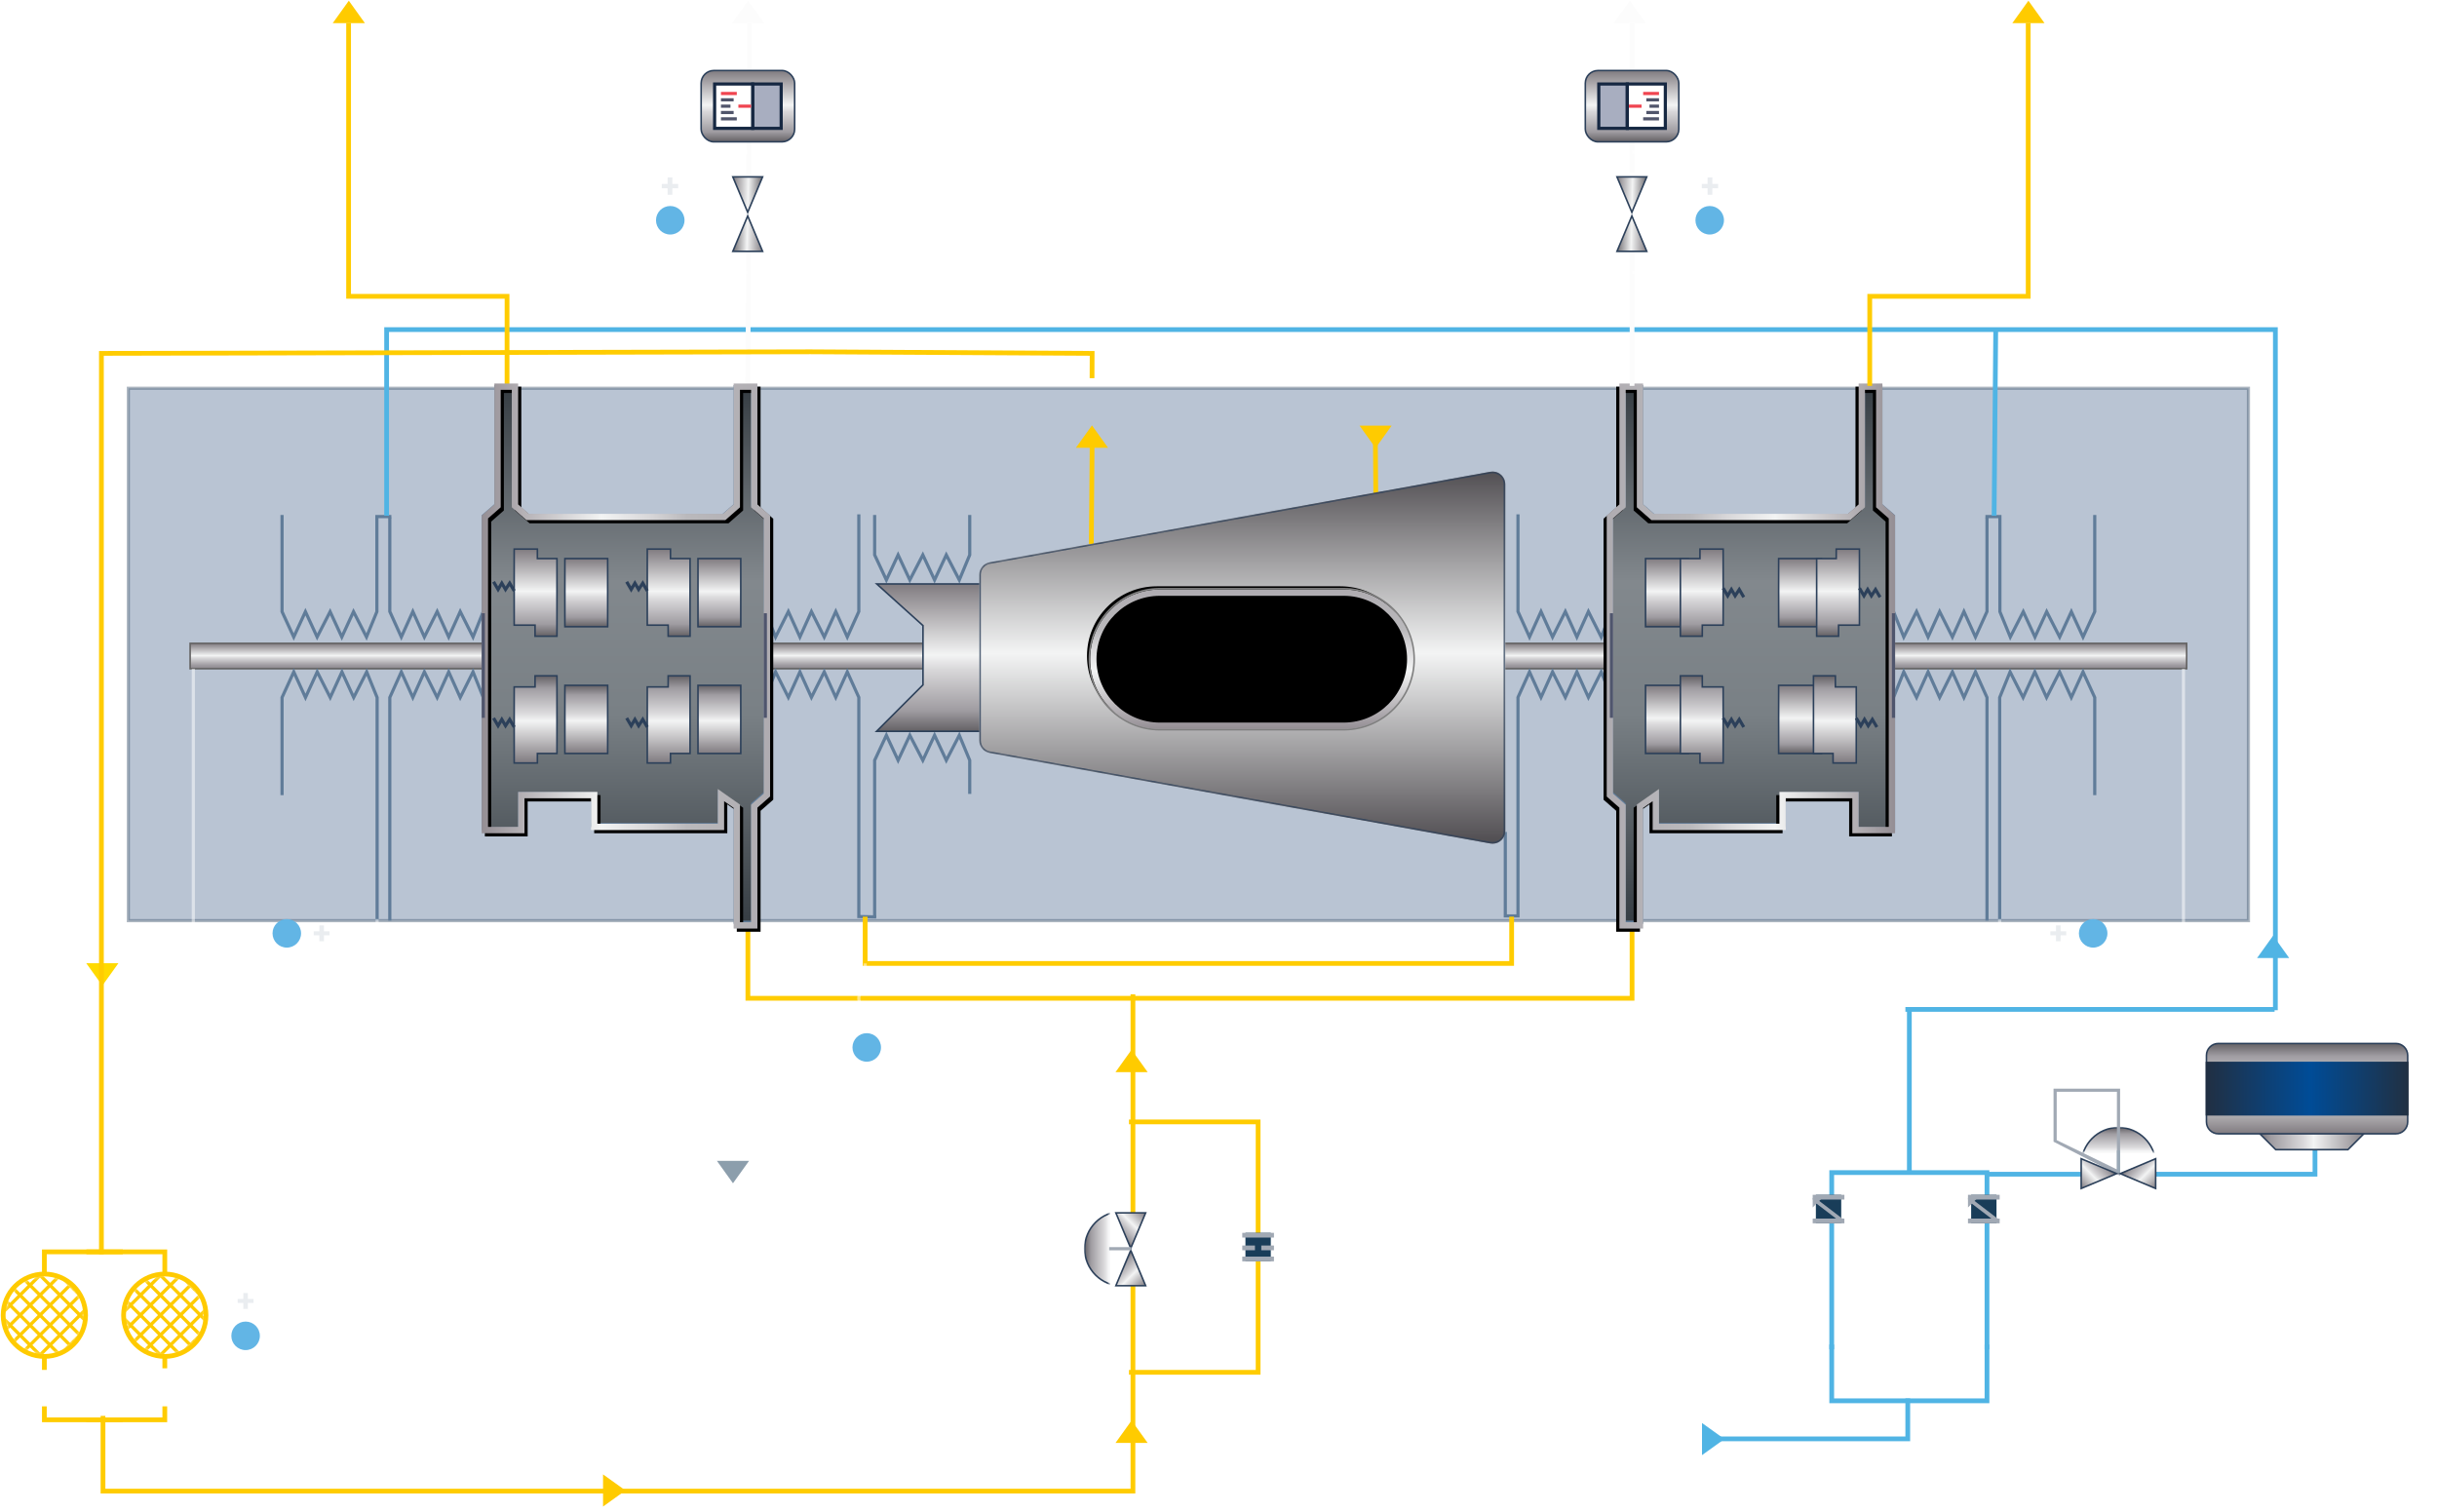 <?xml version="1.0" encoding="UTF-8"?>
<svg width="769px" height="477px" viewBox="0 0 769 477" version="1.1" xmlns="http://www.w3.org/2000/svg" xmlns:xlink="http://www.w3.org/1999/xlink">
    <title>Schema-Tenuta-Gas-COCE-Messina-TC4</title>
    <defs>
        <linearGradient x1="50.034%" y1="99.984%" x2="50.034%" y2="-0.004%" id="linearGradient-1">
            <stop stop-color="#8B878D" offset="0%"></stop>
            <stop stop-color="#9F9CA1" offset="13.66%"></stop>
            <stop stop-color="#D9D8DA" offset="42.07%"></stop>
            <stop stop-color="#F3F4F4" offset="51.52%"></stop>
            <stop stop-color="#807B80" offset="100%"></stop>
        </linearGradient>
        <linearGradient x1="50.034%" y1="100%" x2="50.034%" y2="0%" id="linearGradient-2">
            <stop stop-color="#363D43" offset="0%"></stop>
            <stop stop-color="#798085" offset="38.975%"></stop>
            <stop stop-color="#82888D" offset="63.704%"></stop>
            <stop stop-color="#363D43" offset="100%"></stop>
        </linearGradient>
        <polygon id="path-3" points="4 0 9 0 9.5 0 9.5 37 9.5 37.5 13.5 41 75.5 41 79.5 37.5 79.5 0 85 0 85 37.5 89 41 89 139.5 77.5 139.5 77.5 128.5 54.5 128.5 54.5 138.5 14.5 138.5 14.5 128.5 9.5 132 9.5 169.5 4 169.5 4 132 -1.13686838e-13 128.5 -1.13686838e-13 41 4 37.5"></polygon>
        <polygon id="path-5" points="4 0 9 0 9.5 0 9.5 37 9.5 37.5 13.5 41 75.5 41 79.5 37.5 79.5 0 85 0 85 37.5 89 41 89 139.5 77.5 139.5 77.5 128.5 54.5 128.5 54.5 138.5 14.5 138.5 14.5 128.5 9.5 132 9.5 169.5 4 169.5 4 132 -1.13686838e-13 128.5 -1.13686838e-13 41 4 37.5"></polygon>
        <linearGradient x1="0.453%" y1="50.403%" x2="99.615%" y2="50.403%" id="linearGradient-7">
            <stop stop-color="#AFACB1" offset="0%"></stop>
            <stop stop-color="#BAB9BC" offset="28.499%"></stop>
            <stop stop-color="#D9D8DA" offset="42.07%"></stop>
            <stop stop-color="#F3F4F4" offset="58.437%"></stop>
            <stop stop-color="#958F95" offset="100%"></stop>
        </linearGradient>
        <path d="M510,121 L517.5,121 L517.5,159.157 L520.876,162.12 L582.124,162.12 L585.5,159.157 L585.5,121 L593,121 L593,159.157 L597,162.667 L597,262.913 L583.5,262.913 L583.5,251.88 L562.5,251.88 L562.5,261.91 L520.5,261.91 L520.5,252.804 L517.5,254.91 L517.5,293 L510,293 L510,254.843 L506,251.333 L506,162.667 L510,159.157 L510,121 Z M585.841,158.857 L585.5,159.612 L585.5,159.157 L585.841,158.857 Z M582.5,162.12 L581.841,162.368 L582.124,162.12 L582.5,162.12 Z M512,123.006 L512,160.067 L508,163.578 L508,250.422 L512,253.933 L512,290.994 L515.5,290.994 L515.5,253.866 L522.5,248.951 L522.5,259.904 L560.5,259.904 L560.5,249.875 L585.5,249.875 L585.5,260.907 L595,260.907 L595,163.578 L591,160.067 L591,123.006 L587.5,123.006 L587.5,160.067 L582.876,164.125 L520.124,164.125 L515.5,160.067 L515.5,123.006 L512,123.006 Z" id="path-8"></path>
        <filter x="-11.5%" y="-4.9%" width="120.9%" height="111.0%" filterUnits="objectBoundingBox" id="filter-9">
            <feOffset dx="-1" dy="1" in="SourceAlpha" result="shadowOffsetOuter1"></feOffset>
            <feGaussianBlur stdDeviation="3" in="shadowOffsetOuter1" result="shadowBlurOuter1"></feGaussianBlur>
            <feColorMatrix values="0 0 0 0 0   0 0 0 0 0   0 0 0 0 0  0 0 0 0.231 0" type="matrix" in="shadowBlurOuter1"></feColorMatrix>
        </filter>
        <rect id="path-10" x="0" y="0" width="24" height="7"></rect>
        <rect id="path-12" x="0" y="0" width="24" height="8"></rect>
        <linearGradient x1="50.034%" y1="99.725%" x2="50.034%" y2="-0.004%" id="linearGradient-14">
            <stop stop-color="#656266" offset="0%"></stop>
            <stop stop-color="#9F9CA1" offset="13.66%"></stop>
            <stop stop-color="#D9D8DA" offset="42.07%"></stop>
            <stop stop-color="#F3F4F4" offset="51.52%"></stop>
            <stop stop-color="#807B80" offset="100%"></stop>
        </linearGradient>
        <linearGradient x1="50.034%" y1="99.725%" x2="50.034%" y2="-0.004%" id="linearGradient-15">
            <stop stop-color="#656266" offset="0%"></stop>
            <stop stop-color="#9F9CA1" offset="13.66%"></stop>
            <stop stop-color="#D9D8DA" offset="42.07%"></stop>
            <stop stop-color="#F3F4F4" offset="51.52%"></stop>
            <stop stop-color="#807B80" offset="100%"></stop>
        </linearGradient>
        <rect id="path-16" x="0" y="0" width="24" height="7"></rect>
        <rect id="path-18" x="0" y="0" width="24" height="8"></rect>
        <linearGradient x1="50.034%" y1="99.725%" x2="50.034%" y2="-0.004%" id="linearGradient-20">
            <stop stop-color="#656266" offset="0%"></stop>
            <stop stop-color="#9F9CA1" offset="13.66%"></stop>
            <stop stop-color="#D9D8DA" offset="42.07%"></stop>
            <stop stop-color="#F3F4F4" offset="51.52%"></stop>
            <stop stop-color="#807B80" offset="100%"></stop>
        </linearGradient>
        <circle id="path-21" cx="12.5" cy="12.5" r="12.5"></circle>
        <circle id="path-23" cx="12.5" cy="12.5" r="12.5"></circle>
        <linearGradient x1="50.034%" y1="99.725%" x2="50.034%" y2="-0.004%" id="linearGradient-25">
            <stop stop-color="#656266" offset="0%"></stop>
            <stop stop-color="#9F9CA1" offset="13.66%"></stop>
            <stop stop-color="#D9D8DA" offset="42.07%"></stop>
            <stop stop-color="#F3F4F4" offset="51.52%"></stop>
            <stop stop-color="#807B80" offset="100%"></stop>
        </linearGradient>
        <linearGradient x1="50.034%" y1="99.725%" x2="50.034%" y2="-0.004%" id="linearGradient-26">
            <stop stop-color="#656266" offset="0%"></stop>
            <stop stop-color="#9F9CA1" offset="13.66%"></stop>
            <stop stop-color="#D9D8DA" offset="42.07%"></stop>
            <stop stop-color="#F3F4F4" offset="51.52%"></stop>
            <stop stop-color="#807B80" offset="100%"></stop>
        </linearGradient>
        <linearGradient x1="50.034%" y1="99.725%" x2="50.034%" y2="-0.004%" id="linearGradient-27">
            <stop stop-color="#656266" offset="0%"></stop>
            <stop stop-color="#9F9CA1" offset="13.66%"></stop>
            <stop stop-color="#D9D8DA" offset="42.07%"></stop>
            <stop stop-color="#F3F4F4" offset="51.52%"></stop>
            <stop stop-color="#807B80" offset="100%"></stop>
        </linearGradient>
        <linearGradient x1="50.034%" y1="99.725%" x2="50.034%" y2="-0.004%" id="linearGradient-28">
            <stop stop-color="#656266" offset="0%"></stop>
            <stop stop-color="#9F9CA1" offset="13.66%"></stop>
            <stop stop-color="#D9D8DA" offset="42.07%"></stop>
            <stop stop-color="#F3F4F4" offset="51.52%"></stop>
            <stop stop-color="#807B80" offset="100%"></stop>
        </linearGradient>
        <linearGradient x1="50.034%" y1="99.725%" x2="50.034%" y2="-0.004%" id="linearGradient-29">
            <stop stop-color="#656266" offset="0%"></stop>
            <stop stop-color="#9F9CA1" offset="13.66%"></stop>
            <stop stop-color="#D9D8DA" offset="42.07%"></stop>
            <stop stop-color="#F3F4F4" offset="51.52%"></stop>
            <stop stop-color="#807B80" offset="100%"></stop>
        </linearGradient>
        <linearGradient x1="50.034%" y1="99.984%" x2="50.034%" y2="-0.004%" id="linearGradient-30">
            <stop stop-color="#212F42" offset="0%"></stop>
            <stop stop-color="#004C97" offset="51.52%"></stop>
            <stop stop-color="#213042" offset="100%"></stop>
        </linearGradient>
        <path d="M155,121 L162.5,121 L162.5,159.157 L165.876,162.12 L227.124,162.12 L230.5,159.157 L230.5,121 L238,121 L238,159.157 L242,162.667 L242,262.913 L228.5,262.913 L228.5,251.88 L207.5,251.88 L207.5,261.91 L165.5,261.91 L165.5,252.804 L162.5,254.91 L162.5,293 L155,293 L155,254.843 L151,251.333 L151,162.667 L155,159.157 L155,121 Z M157,123.006 L157,160.067 L153,163.578 L153,250.422 L157,253.933 L157,290.994 L160.5,290.994 L160.5,253.866 L167.5,248.951 L167.5,259.904 L205.5,259.904 L205.5,249.875 L230.5,249.875 L230.5,260.907 L240,260.907 L240,163.578 L236,160.067 L236,123.006 L232.5,123.006 L232.5,160.067 L227.876,164.125 L165.124,164.125 L160.5,160.067 L160.5,123.006 L157,123.006 Z" id="path-31"></path>
        <filter x="-11.5%" y="-4.9%" width="120.9%" height="111.0%" filterUnits="objectBoundingBox" id="filter-32">
            <feOffset dx="-1" dy="1" in="SourceAlpha" result="shadowOffsetOuter1"></feOffset>
            <feGaussianBlur stdDeviation="3" in="shadowOffsetOuter1" result="shadowBlurOuter1"></feGaussianBlur>
            <feColorMatrix values="0 0 0 0 0   0 0 0 0 0   0 0 0 0 0  0 0 0 0.231 0" type="matrix" in="shadowBlurOuter1"></feColorMatrix>
        </filter>
        <linearGradient x1="50.034%" y1="99.43%" x2="50.034%" y2="-0.004%" id="linearGradient-33">
            <stop stop-color="#514E52" offset="0%"></stop>
            <stop stop-color="#F3F4F4" offset="50.723%"></stop>
            <stop stop-color="#514E52" offset="100%"></stop>
        </linearGradient>
        <path d="M3.289,29.406 L161.289,0.851 C163.463,0.459 165.543,1.902 165.936,4.076 C165.979,4.311 166,4.549 166,4.788 L166,114.212 C166,116.421 164.209,118.212 162,118.212 C161.761,118.212 161.523,118.191 161.289,118.149 L3.289,89.594 C1.385,89.25 2.36937856e-16,87.593 0,85.658 L0,33.342 C-2.36937856e-16,31.407 1.385,29.75 3.289,29.406 Z" id="path-34"></path>
        <linearGradient x1="50.034%" y1="99.984%" x2="50.034%" y2="-0.004%" id="linearGradient-36">
            <stop stop-color="#8B878D" offset="0%"></stop>
            <stop stop-color="#F3F4F4" offset="50.57%"></stop>
            <stop stop-color="#807B80" offset="100%"></stop>
        </linearGradient>
        <linearGradient x1="0.034%" y1="50%" x2="100.034%" y2="50%" id="linearGradient-37">
            <stop stop-color="#363D43" offset="0%"></stop>
            <stop stop-color="#798085" offset="49.388%"></stop>
            <stop stop-color="#363D43" offset="100%"></stop>
        </linearGradient>
        <path d="M52,-27 C63.598,-27 73,-17.598 73,-6 L73,52 C73,63.598 63.598,73 52,73 C40.402,73 31,63.598 31,52 L31,-6 C31,-17.598 40.402,-27 52,-27 Z" id="path-38"></path>
        <filter x="-11.9%" y="-5.0%" width="123.8%" height="110.0%" filterUnits="objectBoundingBox" id="filter-39">
            <feGaussianBlur stdDeviation="4.5" in="SourceAlpha" result="shadowBlurInner1"></feGaussianBlur>
            <feOffset dx="0" dy="1" in="shadowBlurInner1" result="shadowOffsetInner1"></feOffset>
            <feComposite in="shadowOffsetInner1" in2="SourceAlpha" operator="arithmetic" k2="-1" k3="1" result="shadowInnerInner1"></feComposite>
            <feColorMatrix values="0 0 0 0 0   0 0 0 0 0   0 0 0 0 0  0 0 0 0.302 0" type="matrix" in="shadowInnerInner1"></feColorMatrix>
        </filter>
        <linearGradient x1="0.453%" y1="50.403%" x2="99.615%" y2="50.403%" id="linearGradient-40">
            <stop stop-color="#AFACB1" offset="0%"></stop>
            <stop stop-color="#BAB9BC" offset="28.499%"></stop>
            <stop stop-color="#D9D8DA" offset="42.07%"></stop>
            <stop stop-color="#F3F4F4" offset="58.437%"></stop>
            <stop stop-color="#958F95" offset="100%"></stop>
        </linearGradient>
        <path d="M52,-28 C39.85,-28 30,-18.15 30,-6 L30,52 C30,64.15 39.85,74 52,74 C64.15,74 74,64.15 74,52 L74,-6 C74,-18.15 64.15,-28 52,-28 Z M52,-26 C63.046,-26 72,-17.046 72,-6 L72,52 C72,63.046 63.046,72 52,72 C40.954,72 32,63.046 32,52 L32,-6 C32,-17.046 40.954,-26 52,-26 Z" id="path-41"></path>
        <filter x="-23.9%" y="-8.3%" width="143.2%" height="118.6%" filterUnits="objectBoundingBox" id="filter-42">
            <feOffset dx="-1" dy="1" in="SourceAlpha" result="shadowOffsetOuter1"></feOffset>
            <feGaussianBlur stdDeviation="3" in="shadowOffsetOuter1" result="shadowBlurOuter1"></feGaussianBlur>
            <feColorMatrix values="0 0 0 0 0   0 0 0 0 0   0 0 0 0 0  0 0 0 0.231 0" type="matrix" in="shadowBlurOuter1"></feColorMatrix>
        </filter>
        <linearGradient x1="50.034%" y1="99.725%" x2="50.034%" y2="-0.004%" id="linearGradient-43">
            <stop stop-color="#656266" offset="0%"></stop>
            <stop stop-color="#9F9CA1" offset="13.66%"></stop>
            <stop stop-color="#D9D8DA" offset="42.07%"></stop>
            <stop stop-color="#F3F4F4" offset="51.52%"></stop>
            <stop stop-color="#807B80" offset="100%"></stop>
        </linearGradient>
        <linearGradient x1="100%" y1="63.678%" x2="39.924%" y2="0%" id="linearGradient-44">
            <stop stop-color="#656266" offset="0%"></stop>
            <stop stop-color="#F3F4F4" offset="48.521%"></stop>
            <stop stop-color="#807B80" offset="100%"></stop>
        </linearGradient>
        <rect id="path-45" x="0" y="0" width="24" height="7"></rect>
        <rect id="path-47" x="0" y="0" width="24" height="8"></rect>
        <rect id="path-49" x="0" y="0" width="24" height="7"></rect>
        <rect id="path-51" x="0" y="0" width="24" height="8"></rect>
    </defs>
    <g id="Page-1" stroke="none" stroke-width="1" fill="none" fill-rule="evenodd">
        <g id="Assets-Messina" transform="translate(-251, -5049)">
            <g id="Schema-Tenuta-Gas-COCE-Messina-TC4" transform="translate(252, 5049)">
                <path d="M708.5,122.5 L708.5,290.5 L39.5,290.5 L39.5,122.5 L708.5,122.5 Z" id="Combined-Shape" stroke="#364B65" fill="#526C91" opacity="0.4"></path>
                <rect id="Combined-Shape" stroke="#636262" stroke-width="0.5" fill="url(#linearGradient-1)" fill-rule="nonzero" x="59" y="203" width="630" height="8"></rect>
                <polyline id="Path-3" stroke="#607C99" stroke-linecap="square" points="88 163 88 193 91.69 201 95.379 193 99.069 201 103.169 193 106.858 201 110.548 193 114.648 201 117.928 193 117.928 163 122 163"></polyline>
                <polyline id="Path-3-Copy-4" stroke="#607C99" stroke-linecap="square" points="275 163 275 175.089 278.699 183 282.397 175.089 286.096 183 290.205 175.089 293.904 183 297.603 175.089 301.712 183 305 175.089 305 163"></polyline>
                <polyline id="Path-3-Copy-6" stroke="#607C99" stroke-linecap="square" transform="translate(290, 260.5) scale(1, -1) translate(-290, -260.5) " points="275 232 275 281.089 278.699 289 282.397 281.089 286.096 289 290.205 281.089 293.904 289 297.603 281.089 301.712 289 305 281.089 305 271"></polyline>
                <polyline id="Path-3-Copy-2" stroke="#607C99" stroke-linecap="square" transform="translate(103, 251) scale(1, -1) translate(-103, -251) " points="88 251.61 88 281.918 91.699 290 95.397 281.918 99.096 290 103.205 281.918 106.904 290 110.603 281.918 114.712 290 118 281.918 118 212"></polyline>
                <g id="Combined-Shape" transform="translate(507, 122)">
                    <mask id="mask-4" fill="white">
                        <use xlink:href="#path-3"></use>
                    </mask>
                    <use id="Mask" fill="url(#linearGradient-2)" fill-rule="nonzero" xlink:href="#path-3"></use>
                </g>
                <g id="Combined-Shape-Copy" transform="translate(196.5, 207) scale(-1, 1) translate(-196.5, -207) translate(152, 122)">
                    <mask id="mask-6" fill="white">
                        <use xlink:href="#path-5"></use>
                    </mask>
                    <use id="Mask" fill="url(#linearGradient-2)" fill-rule="nonzero" xlink:href="#path-5"></use>
                </g>
                <polyline id="Shape-Copy-5" stroke="#FFCC01" stroke-width="1.5" stroke-linecap="square" transform="translate(374.5, 303.5) rotate(-270) translate(-374.5, -303.5) " points="363 164 386 164 386 443 363 443"></polyline>
                <polyline id="Shape-Copy-11" stroke="#50B4E4" stroke-width="1.5" stroke-linecap="square" transform="translate(419, 211) scale(1, -1) rotate(-270) translate(-419, -211) " points="312 -87 423.5 -87 526 -87 526 509 468 509"></polyline>
                <polyline id="Shape-Copy-6" stroke="#FFCC01" stroke-width="1.5" stroke-linecap="square" transform="translate(376, 393.5) rotate(-360) translate(-376, -393.5) " points="356 354 396 354 396 433 356 433"></polyline>
                <polyline id="Shape-Copy-7" stroke="#50B4E4" stroke-width="1.5" stroke-linecap="square" transform="translate(601.5, 433.5) rotate(-270) translate(-601.5, -433.5) " points="593 409 610 409 610 458 593 458"></polyline>
                <polyline id="Shape-Copy-9" stroke="#50B4E4" stroke-width="1.5" stroke-linecap="square" transform="translate(570, 448) rotate(-270) translate(-570, -448) " points="564 417 576 417 576 479"></polyline>
                <polyline id="Shape-Copy-8" stroke="#50B4E4" stroke-width="1.5" stroke-linecap="square" transform="translate(601.5, 397.5) scale(1, -1) rotate(-270) translate(-601.5, -397.5) " points="574 373 629 373 629 422 574 422"></polyline>
                <path d="M671,312 L685,312 L685,361.5 M685,385.5 L685,415" id="Shape-Copy-10" stroke="#50B4E4" stroke-width="1.5" stroke-linecap="square" transform="translate(678, 363.5) rotate(-270) translate(-678, -363.5) "></path>
                <polyline id="Path-3-Copy" stroke="#607C99" stroke-linecap="square" points="122 163.798 122 192.958 125.637 201 129.274 192.958 132.911 201 136.952 192.958 140.589 201 144.226 192.958 148.267 201 151.5 192.958 151.5 162.798 155.5 159.316 155.5 122 161 122 161 159.316 165 162.798 196 162.798"></polyline>
                <polyline id="Path-3-Copy-3" stroke="#607C99" stroke-linecap="square" transform="translate(154, 251) scale(1, -1) translate(-154, -251) " points="122 212 122 281.918 125.637 290 129.274 281.918 132.911 290 136.952 281.918 140.589 290 144.226 281.918 148.267 290 151.5 281.918 151.5 251.61 151.5 240.5 163 240.5 163 251.61 186 251.5 186 241.5"></polyline>
                <polyline id="Path-3-Copy" stroke="#607C99" stroke-linecap="square" transform="translate(233, 161.5) scale(-1, 1) translate(-233, -161.5) " points="196 162.798 196 192.958 199.637 201 203.274 192.958 206.911 201 210.952 192.958 214.589 201 218.226 192.958 222.267 201 225.5 192.958 225.5 162.798 229.5 159.316 229.5 122 235 122 235 159.316 239 162.798 270 162.798"></polyline>
                <polyline id="Path-3-Copy-5" stroke="#607C99" stroke-linecap="square" transform="translate(230.5, 251.5) scale(-1, -1) translate(-230.5, -251.5) " points="186 213.689 191 213.798 191 282.958 194.637 291 198.274 282.958 201.911 291 205.952 282.958 209.589 291 213.226 282.958 217.267 291 220.5 282.958 220.5 252.798 224.5 249.316 224.5 212 230 212 230 249.316 235 252.689 235 242.848 275 242.848"></polyline>
                <polyline id="Path-3" stroke="#607C99" stroke-linecap="square" transform="translate(643, 182) scale(-1, 1) translate(-643, -182) " points="626 163 626 193 629.69 201 633.379 193 637.069 201 641.169 193 644.858 201 648.548 193 652.648 201 655.928 193 655.928 163 660 163"></polyline>
                <polyline id="Path-3-Copy-2" stroke="#607C99" stroke-linecap="square" transform="translate(645, 251) scale(-1, -1) translate(-645, -251) " points="630 251.61 630 281.918 633.699 290 637.397 281.918 641.096 290 645.205 281.918 648.904 290 652.603 281.918 656.712 290 660 281.918 660 212"></polyline>
                <polyline id="Path-3-Copy" stroke="#607C99" stroke-linecap="square" transform="translate(589, 161.5) scale(-1, 1) translate(-589, -161.5) " points="552 163.798 552 192.958 555.637 201 559.274 192.958 562.911 201 566.952 192.958 570.589 201 574.226 192.958 578.267 201 581.5 192.958 581.5 162.798 585.5 159.316 585.5 122 591 122 591 159.316 595 162.798 626 162.798"></polyline>
                <polyline id="Path-3-Copy-3" stroke="#607C99" stroke-linecap="square" transform="translate(594, 251) scale(-1, -1) translate(-594, -251) " points="562 212 562 281.918 565.637 290 569.274 281.918 572.911 290 576.952 281.918 580.589 290 584.226 281.918 588.267 290 591.5 281.918 591.5 251.61 591.5 240.5 603 240.5 603 251.61 626 251.5 626 241.5"></polyline>
                <polyline id="Path-3-Copy" stroke="#607C99" stroke-linecap="square" points="478 162.798 478 192.958 481.637 201 485.274 192.958 488.911 201 492.952 192.958 496.589 201 500.226 192.958 504.267 201 507.5 192.958 507.5 162.798 511.5 159.316 511.5 122 517 122 517 159.316 521 162.798 552 162.798"></polyline>
                <polyline id="Path-3-Copy-5" stroke="#607C99" stroke-linecap="square" transform="translate(518, 251.5) scale(1, -1) translate(-518, -251.5) " points="474 240 474 214 478 214 478 282.958 481.637 291 485.274 282.958 488.911 291 492.952 282.958 496.589 291 500.226 282.958 504.267 291 507.5 282.958 507.5 252.798 511.5 249.316 511.5 212 517 212 517 249.316 522 252.689 522 242.848 562 242.848"></polyline>
                <g id="Mask" fill-rule="nonzero">
                    <use fill="black" fill-opacity="1" filter="url(#filter-9)" xlink:href="#path-8"></use>
                    <use fill="url(#linearGradient-7)" xlink:href="#path-8"></use>
                </g>
                <g id="Group-10" transform="translate(666, 361) scale(1, -1) translate(-666, -361) translate(647, 343)">
                    <g id="Group-8" transform="translate(8.49, 8.49)">
                        <g id="Combined-Shape-Copy-5">
                            <mask id="mask-11" fill="white">
                                <use xlink:href="#path-10"></use>
                            </mask>
                            <g id="Mask"></g>
                        </g>
                        <g id="Combined-Shape-Copy-4" transform="translate(0, 7)">
                            <mask id="mask-13" fill="white">
                                <use xlink:href="#path-12"></use>
                            </mask>
                            <g id="Mask"></g>
                            <path d="M23.426,-6.75 C23.638,-5.868 23.75,-4.947 23.75,-4 C23.75,-0.755 22.435,2.182 20.309,4.308 C18.182,6.435 15.245,7.75 12,7.75 C8.755,7.75 5.818,6.435 3.691,4.308 C1.565,2.182 0.25,-0.755 0.25,-4 C0.25,-4.947 0.362,-5.868 0.574,-6.75 L0.574,-6.75 Z" stroke="#2C405A" stroke-width="0.5" fill="url(#linearGradient-14)" fill-rule="nonzero" mask="url(#mask-13)"></path>
                        </g>
                    </g>
                    <polygon id="Path" fill="#A1A9B4" points="20 34.5 1 34.5 1 19.25 20 10 20 31 21 31 21 8 0 18.75 0 35.5 21 35.5 21 31 20 31"></polygon>
                    <path d="M27.949,3.073 L34.589,9.712 L23.367,14.295 L27.949,3.073 Z" id="Rectangle" stroke="#2C405A" stroke-width="0.5" fill="url(#linearGradient-15)" fill-rule="nonzero" transform="translate(28.971, 8.69) rotate(-315) translate(-28.971, -8.69) "></path>
                    <path d="M10.949,3.073 L17.589,9.712 L6.367,14.295 L10.949,3.073 Z" id="Rectangle-Copy-3" stroke="#2C405A" stroke-width="0.5" fill="url(#linearGradient-15)" fill-rule="nonzero" transform="translate(11.971, 8.69) scale(-1, 1) rotate(-315) translate(-11.971, -8.69) "></path>
                    <polygon id="Line-5" fill="#9AA9B7" fill-rule="nonzero" points="19.99 8.99 19.99 15.99 20.99 15.99 20.99 8.99"></polygon>
                </g>
                <path d="M235,122 L235.19,78.691 M235.295,54.648 L235.5,8" id="Shape" stroke="#FCFCFC" stroke-width="1.5" stroke-linecap="square"></path>
                <polyline id="Line-12-Copy-8" stroke="#FFCC01" stroke-width="1.5" stroke-linecap="square" points="159 121 159 93.5 109 93.5 109 8"></polyline>
                <polyline id="Line-12-Copy-10" stroke="#FFCC01" stroke-width="1.5" stroke-linecap="square" transform="translate(614, 64.5) scale(-1, 1) translate(-614, -64.5) " points="639 121 639 93.5 589 93.5 589 8"></polyline>
                <line x1="628.25" y1="162" x2="628.75" y2="105" id="Line-12-Copy-7" stroke="#50B4E4" stroke-width="1.5" stroke-linecap="square"></line>
                <path d="M13,395 L37,395 L37,431.5 M37,444.5 L37,448 L13,448" id="Shape-Copy-13" stroke="#FFCC01" stroke-width="1.5" stroke-linecap="square" transform="translate(25, 421.5) scale(-1, 1) translate(-25, -421.5) "></path>
                <path d="M27,395 L51,395 L51,431 M51,444.5 L51,448 L27,448" id="Shape-Copy-14" stroke="#FFCC01" stroke-width="1.5" stroke-linecap="square"></path>
                <path d="M116,230 L184,230 M207.5,230 L272,230 L272,555 L249,555" id="Shape-Copy-4" stroke="#FFCC01" stroke-width="1.5" stroke-linecap="square" transform="translate(194, 392.5) rotate(-270) translate(-194, -392.5) "></path>
                <polygon id="Rectangle-Copy-21" fill="#FFCB00" transform="translate(109.071, 6.293) rotate(-585) translate(-109.071, -6.293) " points="106.192 2 113.364 9.172 104.778 10.586"></polygon>
                <polygon id="Rectangle-Copy-36" fill="#FCFCFC" transform="translate(235.071, 6.293) rotate(-585) translate(-235.071, -6.293) " points="232.192 2 239.364 9.172 230.778 10.586"></polygon>
                <polygon id="Rectangle-Copy-38" fill="#FCFCFC" transform="translate(513.293, 6.293) rotate(-585) translate(-513.293, -6.293) " points="510.414 2 517.586 9.172 509 10.586"></polygon>
                <polygon id="Rectangle-Copy-22" fill="#FFCB00" transform="translate(639.071, 6.293) rotate(-585) translate(-639.071, -6.293) " points="636.192 2 643.364 9.172 634.778 10.586"></polygon>
                <polygon id="Rectangle" fill="#FFDA00" transform="translate(31.293, 304.929) scale(1, -1) rotate(-585) translate(-31.293, -304.929) " points="28.414 300.636 35.586 307.808 27 309.222"></polygon>
                <polygon id="Rectangle-Copy-13" fill="#FFCB00" transform="translate(356.071, 454.293) rotate(-585) translate(-356.071, -454.293) " points="353.192 450 360.364 457.172 351.778 458.586"></polygon>
                <polygon id="Rectangle-Copy-17" fill="#FFCB00" transform="translate(190.293, 470.293) rotate(-135) translate(-190.293, -470.293) " points="187.414 466 194.586 473.172 186 474.586"></polygon>
                <polygon id="Rectangle-Copy-16" fill="#FFCB00" transform="translate(356.071, 337.293) rotate(-585) translate(-356.071, -337.293) " points="353.192 333 360.364 340.172 351.778 341.586"></polygon>
                <polygon id="Rectangle-Copy-20" fill="#50B4E4" transform="translate(716.293, 301.293) rotate(-585) translate(-716.293, -301.293) " points="713.414 297 720.586 304.172 712 305.586"></polygon>
                <polygon id="Rectangle-Copy-19" fill="#50B4E4" transform="translate(537.071, 454.071) rotate(-135) translate(-537.071, -454.071) " points="534.192 449.778 541.364 456.95 532.778 458.364"></polygon>
                <g id="Group-10-Copy" transform="translate(352.5, 394) scale(1, -1) rotate(-270) translate(-352.5, -394) translate(335, 382)">
                    <g id="Group-8" transform="translate(5.49, 8.49)">
                        <g id="Combined-Shape-Copy-5">
                            <mask id="mask-17" fill="white">
                                <use xlink:href="#path-16"></use>
                            </mask>
                            <g id="Mask"></g>
                        </g>
                        <g id="Combined-Shape-Copy-4" transform="translate(0, 7)">
                            <mask id="mask-19" fill="white">
                                <use xlink:href="#path-18"></use>
                            </mask>
                            <g id="Mask"></g>
                            <path d="M23.426,-6.75 C23.638,-5.868 23.75,-4.947 23.75,-4 C23.75,-0.755 22.435,2.182 20.309,4.308 C18.182,6.435 15.245,7.75 12,7.75 C8.755,7.75 5.818,6.435 3.691,4.308 C1.565,2.182 0.25,-0.755 0.25,-4 C0.25,-4.947 0.362,-5.868 0.574,-6.75 L0.574,-6.75 Z" stroke="#2C405A" stroke-width="0.5" fill="url(#linearGradient-20)" fill-rule="nonzero" mask="url(#mask-19)"></path>
                        </g>
                    </g>
                    <path d="M24.529,3.073 L31.168,9.712 L19.946,14.295 L24.529,3.073 Z" id="Rectangle" stroke="#2C405A" stroke-width="0.5" fill="url(#linearGradient-15)" fill-rule="nonzero" transform="translate(25.55, 8.69) rotate(-315) translate(-25.55, -8.69) "></path>
                    <path d="M8.039,3.073 L14.679,9.712 L3.456,14.295 L8.039,3.073 Z" id="Rectangle-Copy-3" stroke="#2C405A" stroke-width="0.5" fill="url(#linearGradient-15)" fill-rule="nonzero" transform="translate(9.061, 8.69) scale(-1, 1) rotate(-315) translate(-9.061, -8.69) "></path>
                    <polygon id="Line-5" fill="#A1A9B4" points="16.99 8.5 16.99 15.5 17.99 15.5 17.99 8.5"></polygon>
                </g>
                <g id="Group-11-Copy-5" transform="translate(0, 402)">
                    <g id="Group-3" transform="translate(0.525, 0.525)">
                        <mask id="mask-22" fill="white">
                            <use xlink:href="#path-21"></use>
                        </mask>
                        <use id="Mask" fill="#FFFFFF" xlink:href="#path-21"></use>
                        <g mask="url(#mask-22)" fill="#FFCB00" id="Combined-Shape">
                            <g transform="translate(-51.9, -31.65)">
                                <path d="M87.611,-1.70530257e-13 L88.353,0.742 L0.742,88.353 L2.27373675e-13,87.611 L87.611,-1.70530257e-13 Z M93.748,-1.70530257e-13 L94.49,0.742 L6.879,88.353 L6.137,87.611 L93.748,-1.70530257e-13 Z M100.048,-1.70530257e-13 L100.79,0.742 L13.179,88.353 L12.437,87.611 L100.048,-1.70530257e-13 Z M106.348,-1.70530257e-13 L107.09,0.742 L19.479,88.353 L18.737,87.611 L106.348,-1.70530257e-13 Z M112.648,-1.70530257e-13 L113.39,0.742 L25.779,88.353 L25.037,87.611 L112.648,-1.70530257e-13 Z M118.948,-1.70530257e-13 L119.69,0.742 L32.079,88.353 L31.337,87.611 L118.948,-1.70530257e-13 Z M125.248,-1.70530257e-13 L125.99,0.742 L38.379,88.353 L37.637,87.611 L125.248,-1.70530257e-13 Z M131.548,-1.70530257e-13 L132.29,0.742 L44.679,88.353 L43.937,87.611 L131.548,-1.70530257e-13 Z M137.848,-1.70530257e-13 L138.59,0.742 L50.979,88.353 L50.237,87.611 L137.848,-1.70530257e-13 Z"></path>
                                <path d="M87.611,7.88702437e-13 L88.353,0.742 L0.742,88.353 L1.98951966e-13,87.611 L87.611,7.88702437e-13 Z M93.748,7.88702437e-13 L94.49,0.742 L6.879,88.353 L6.137,87.611 L93.748,7.88702437e-13 Z M100.048,7.88702437e-13 L100.79,0.742 L13.179,88.353 L12.437,87.611 L100.048,7.88702437e-13 Z M106.348,7.88702437e-13 L107.09,0.742 L19.479,88.353 L18.737,87.611 L106.348,7.88702437e-13 Z M112.648,7.88702437e-13 L113.39,0.742 L25.779,88.353 L25.037,87.611 L112.648,7.88702437e-13 Z M118.948,7.88702437e-13 L119.69,0.742 L32.079,88.353 L31.337,87.611 L118.948,7.88702437e-13 Z M125.248,7.88702437e-13 L125.99,0.742 L38.379,88.353 L37.637,87.611 L125.248,7.88702437e-13 Z M131.548,7.88702437e-13 L132.29,0.742 L44.679,88.353 L43.937,87.611 L131.548,7.88702437e-13 Z M137.848,7.88702437e-13 L138.59,0.742 L50.979,88.353 L50.237,87.611 L137.848,7.88702437e-13 Z" transform="translate(69.295, 44.176) scale(-1, 1) translate(-69.295, -44.176) "></path>
                            </g>
                        </g>
                    </g>
                    <circle id="Oval" stroke="#FFCB00" stroke-width="1.5" cx="13" cy="13" r="13"></circle>
                </g>
                <g id="Group-11-Copy-6" transform="translate(38, 402)">
                    <g id="Group-3" transform="translate(0.525, 0.525)">
                        <mask id="mask-24" fill="white">
                            <use xlink:href="#path-23"></use>
                        </mask>
                        <use id="Mask" fill="#FFFFFF" xlink:href="#path-23"></use>
                        <g mask="url(#mask-24)" fill="#FFCB00" id="Combined-Shape">
                            <g transform="translate(-51.9, -31.65)">
                                <path d="M87.611,-1.70530257e-13 L88.353,0.742 L0.742,88.353 L2.27373675e-13,87.611 L87.611,-1.70530257e-13 Z M93.748,-1.70530257e-13 L94.49,0.742 L6.879,88.353 L6.137,87.611 L93.748,-1.70530257e-13 Z M100.048,-1.70530257e-13 L100.79,0.742 L13.179,88.353 L12.437,87.611 L100.048,-1.70530257e-13 Z M106.348,-1.70530257e-13 L107.09,0.742 L19.479,88.353 L18.737,87.611 L106.348,-1.70530257e-13 Z M112.648,-1.70530257e-13 L113.39,0.742 L25.779,88.353 L25.037,87.611 L112.648,-1.70530257e-13 Z M118.948,-1.70530257e-13 L119.69,0.742 L32.079,88.353 L31.337,87.611 L118.948,-1.70530257e-13 Z M125.248,-1.70530257e-13 L125.99,0.742 L38.379,88.353 L37.637,87.611 L125.248,-1.70530257e-13 Z M131.548,-1.70530257e-13 L132.29,0.742 L44.679,88.353 L43.937,87.611 L131.548,-1.70530257e-13 Z M137.848,-1.70530257e-13 L138.59,0.742 L50.979,88.353 L50.237,87.611 L137.848,-1.70530257e-13 Z"></path>
                                <path d="M87.611,7.88702437e-13 L88.353,0.742 L0.742,88.353 L1.98951966e-13,87.611 L87.611,7.88702437e-13 Z M93.748,7.88702437e-13 L94.49,0.742 L6.879,88.353 L6.137,87.611 L93.748,7.88702437e-13 Z M100.048,7.88702437e-13 L100.79,0.742 L13.179,88.353 L12.437,87.611 L100.048,7.88702437e-13 Z M106.348,7.88702437e-13 L107.09,0.742 L19.479,88.353 L18.737,87.611 L106.348,7.88702437e-13 Z M112.648,7.88702437e-13 L113.39,0.742 L25.779,88.353 L25.037,87.611 L112.648,7.88702437e-13 Z M118.948,7.88702437e-13 L119.69,0.742 L32.079,88.353 L31.337,87.611 L118.948,7.88702437e-13 Z M125.248,7.88702437e-13 L125.99,0.742 L38.379,88.353 L37.637,87.611 L125.248,7.88702437e-13 Z M131.548,7.88702437e-13 L132.29,0.742 L44.679,88.353 L43.937,87.611 L131.548,7.88702437e-13 Z M137.848,7.88702437e-13 L138.59,0.742 L50.979,88.353 L50.237,87.611 L137.848,7.88702437e-13 Z" transform="translate(69.295, 44.176) scale(-1, 1) translate(-69.295, -44.176) "></path>
                            </g>
                        </g>
                    </g>
                    <circle id="Oval" stroke="#FFCA00" stroke-width="1.5" cx="13" cy="13" r="13"></circle>
                </g>
                <path d="M309.75,184.25 L309.75,230.75 L275.604,230.75 L290.25,216.104 L290.25,197.389 L275.651,184.25 L309.75,184.25 Z" id="Rectangle-Copy-15" stroke="#2C405A" stroke-width="0.5" fill="url(#linearGradient-25)" fill-rule="nonzero"></path>
                <path d="M190.75,176.25 L190.75,197.75 L177.25,197.75 L177.25,176.25 L190.75,176.25 Z" id="Rectangle-Copy-23" stroke="#2C405A" stroke-width="0.5" fill="url(#linearGradient-26)" fill-rule="nonzero"></path>
                <path d="M531.75,176.25 L531.75,197.75 L518.25,197.75 L518.25,176.25 L531.75,176.25 Z" id="Rectangle-Copy-31" stroke="#2C405A" stroke-width="0.5" fill="url(#linearGradient-26)" fill-rule="nonzero" transform="translate(525, 187) scale(-1, 1) translate(-525, -187) "></path>
                <path d="M190.75,216.25 L190.75,237.75 L177.25,237.75 L177.25,216.25 L190.75,216.25 Z" id="Rectangle-Copy-27" stroke="#2C405A" stroke-width="0.5" fill="url(#linearGradient-26)" fill-rule="nonzero" transform="translate(184, 227) scale(1, -1) translate(-184, -227) "></path>
                <path d="M232.75,176.25 L232.75,197.75 L219.25,197.75 L219.25,176.25 L232.75,176.25 Z" id="Rectangle-Copy-25" stroke="#2C405A" stroke-width="0.5" fill="url(#linearGradient-26)" fill-rule="nonzero"></path>
                <path d="M573.75,176.25 L573.75,197.75 L560.25,197.75 L560.25,176.25 L573.75,176.25 Z" id="Rectangle-Copy-33" stroke="#2C405A" stroke-width="0.5" fill="url(#linearGradient-26)" fill-rule="nonzero" transform="translate(567, 187) scale(-1, 1) translate(-567, -187) "></path>
                <path d="M232.75,216.25 L232.75,237.75 L219.25,237.75 L219.25,216.25 L232.75,216.25 Z" id="Rectangle-Copy-28" stroke="#2C405A" stroke-width="0.5" fill="url(#linearGradient-26)" fill-rule="nonzero" transform="translate(226, 227) scale(1, -1) translate(-226, -227) "></path>
                <path d="M168.574,173.25 L168.574,176.25 L174.75,176.25 L174.75,200.75 L167.838,200.75 L167.838,197.25 L161.25,197.25 L161.25,173.25 L168.574,173.25 Z" id="Rectangle-Copy-24" stroke="#2C405A" stroke-width="0.5" fill="url(#linearGradient-27)" fill-rule="nonzero"></path>
                <path d="M536.574,173.25 L536.574,176.25 L542.75,176.25 L542.75,200.75 L535.838,200.75 L535.838,197.25 L529.25,197.25 L529.25,173.25 L536.574,173.25 Z" id="Rectangle-Copy-35" stroke="#2C405A" stroke-width="0.5" fill="url(#linearGradient-27)" fill-rule="nonzero" transform="translate(536, 187) scale(-1, 1) translate(-536, -187) "></path>
                <path d="M168.574,213.25 L168.574,216.25 L174.75,216.25 L174.75,240.75 L167.838,240.75 L167.838,237.25 L161.25,237.25 L161.25,213.25 L168.574,213.25 Z" id="Rectangle-Copy-29" stroke="#2C405A" stroke-width="0.5" fill="url(#linearGradient-27)" fill-rule="nonzero" transform="translate(168, 227) scale(1, -1) translate(-168, -227) "></path>
                <path d="M210.574,173.25 L210.574,176.25 L216.75,176.25 L216.75,200.75 L209.838,200.75 L209.838,197.25 L203.25,197.25 L203.25,173.25 L210.574,173.25 Z" id="Rectangle-Copy-26" stroke="#2C405A" stroke-width="0.5" fill="url(#linearGradient-27)" fill-rule="nonzero"></path>
                <path d="M579.574,173.25 L579.574,176.25 L585.75,176.25 L585.75,200.75 L578.838,200.75 L578.838,197.25 L572.25,197.25 L572.25,173.25 L579.574,173.25 Z" id="Rectangle-Copy-37" stroke="#2C405A" stroke-width="0.5" fill="url(#linearGradient-27)" fill-rule="nonzero" transform="translate(579, 187) scale(-1, 1) translate(-579, -187) "></path>
                <path d="M210.574,213.25 L210.574,216.25 L216.75,216.25 L216.75,240.75 L209.838,240.75 L209.838,237.25 L203.25,237.25 L203.25,213.25 L210.574,213.25 Z" id="Rectangle-Copy-30" stroke="#2C405A" stroke-width="0.5" fill="url(#linearGradient-27)" fill-rule="nonzero" transform="translate(210, 227) scale(1, -1) translate(-210, -227) "></path>
                <g id="Icon/Porta-Copy-4" transform="translate(391, 389)">
                    <rect id="Rectangle" fill="#193D59" x="1" y="0" width="8" height="9"></rect>
                    <rect id="Rectangle" fill="#A1A9B4" x="0" y="0" width="10" height="1.5"></rect>
                    <rect id="Rectangle-Copy" fill="#A1A9B4" x="0" y="7.5" width="10" height="1.5"></rect>
                    <rect id="Rectangle-Copy-8" fill="#A1A9B4" x="0" y="4" width="4" height="1.5"></rect>
                    <rect id="Rectangle-Copy-9" fill="#A1A9B4" x="6" y="4" width="4" height="1.5"></rect>
                </g>
                <path d="M428,324 L767,324 L767,471 L428,471 L428,324 Z" id="Rectangle" stroke="#FFFFFF" opacity="0.2" stroke-dasharray="2"></path>
                <g id="Group" transform="translate(564, 370)">
                    <rect id="Rectangle" fill="#193D59" x="8" y="7" width="8" height="9"></rect>
                    <rect id="Rectangle" fill="#A1A9B4" x="7" y="7" width="10" height="1.5"></rect>
                    <rect id="Rectangle-Copy" fill="#A1A9B4" x="7" y="14.5" width="10" height="1.5"></rect>
                    <path d="M7.696,9.397 L8.303,8.602 L16.668,14.985 L16.825,15.12 L16.196,15.897 L7.696,9.397 Z M8.5,8.5 L17,15 L16.5,15.5 L16.175,15.88 L16.039,15.762 L7.697,9.398 L8.5,8.5 Z" id="Line" fill="#A1A9B4" fill-rule="nonzero"></path>
                    <polygon id="Rectangle" fill="#A1A9B4" points="7 8 10 8 7 11"></polygon>
                </g>
                <g id="Group" transform="translate(613, 370)">
                    <rect id="Rectangle" fill="#193D59" x="8" y="7" width="8" height="9"></rect>
                    <rect id="Rectangle" fill="#A1A9B4" x="7" y="7" width="10" height="1.5"></rect>
                    <rect id="Rectangle-Copy" fill="#A1A9B4" x="7" y="14.5" width="10" height="1.5"></rect>
                    <path d="M7.696,9.397 L8.303,8.602 L16.668,14.985 L16.825,15.12 L16.196,15.897 L7.696,9.397 Z M8.5,8.5 L17,15 L16.5,15.5 L16.175,15.88 L16.039,15.762 L7.697,9.398 L8.5,8.5 Z" id="Line" fill="#A1A9B4" fill-rule="nonzero"></path>
                    <polygon id="Rectangle" fill="#A1A9B4" points="7 8 10 8 7 11"></polygon>
                </g>
                <g id="Group-7" transform="translate(695, 329)" fill-rule="nonzero">
                    <path d="M36.75,12.604 L36.75,48.396 L30.25,41.896 L30.25,19.104 L36.75,12.604 Z" id="Rectangle-Copy-86" stroke="#2C405A" stroke-width="0.5" fill="url(#linearGradient-28)" transform="translate(33.5, 30.5) scale(1, -1) rotate(-270) translate(-33.5, -30.5) "></path>
                    <path d="M60,0.25 C61.036,0.25 61.973,0.67 62.652,1.348 C63.33,2.027 63.75,2.964 63.75,4 L63.75,4 L63.75,25 C63.75,26.036 63.33,26.973 62.652,27.652 C61.973,28.33 61.036,28.75 60,28.75 L60,28.75 L4,28.75 C2.964,28.75 2.027,28.33 1.348,27.652 C0.67,26.973 0.25,26.036 0.25,25 L0.25,25 L0.25,4 C0.25,2.964 0.67,2.027 1.348,1.348 C2.027,0.67 2.964,0.25 4,0.25 L4,0.25 Z" id="Rectangle-Copy-56" stroke="#2C405A" stroke-width="0.5" fill="url(#linearGradient-29)" transform="translate(32, 14.5) rotate(-540) translate(-32, -14.5) "></path>
                    <rect id="Rectangle-Copy-79" fill="url(#linearGradient-30)" transform="translate(32, 14.5) rotate(-270) translate(-32, -14.5) " x="23.5" y="-17.5" width="17" height="64"></rect>
                </g>
                <polyline id="Path-3-Copy-4" stroke="#2C405A" stroke-linecap="square" points="155 184 156.174 186 157.348 184 158.522 186 159.826 184 161 186"></polyline>
                <polyline id="Path-3-Copy-8" stroke="#2C405A" stroke-linecap="square" points="155 227 156.174 229 157.348 227 158.522 229 159.826 227 161 229"></polyline>
                <polyline id="Path-3-Copy-7" stroke="#2C405A" stroke-linecap="square" points="197 184 198.174 186 199.348 184 200.522 186 201.826 184 203 186"></polyline>
                <polyline id="Path-3-Copy-7" stroke="#2C405A" stroke-linecap="square" points="543 186 544.174 188 545.348 186 546.522 188 547.826 186 549 188"></polyline>
                <polyline id="Path-3-Copy-10" stroke="#2C405A" stroke-linecap="square" points="586 186 587.174 188 588.348 186 589.522 188 590.826 186 592 188"></polyline>
                <polyline id="Path-3-Copy-9" stroke="#2C405A" stroke-linecap="square" points="197 227 198.174 229 199.348 227 200.522 229 201.826 227 203 229"></polyline>
                <path d="M531.75,216.25 L531.75,237.75 L518.25,237.75 L518.25,216.25 L531.75,216.25 Z" id="Rectangle-Copy-39" stroke="#2C405A" stroke-width="0.5" fill="url(#linearGradient-26)" fill-rule="nonzero" transform="translate(525, 227) scale(-1, 1) translate(-525, -227) "></path>
                <path d="M536.574,213.25 L536.574,216.25 L542.75,216.25 L542.75,240.75 L535.838,240.75 L535.838,237.25 L529.25,237.25 L529.25,213.25 L536.574,213.25 Z" id="Rectangle-Copy-40" stroke="#2C405A" stroke-width="0.5" fill="url(#linearGradient-27)" fill-rule="nonzero" transform="translate(536, 227) scale(-1, -1) translate(-536, -227) "></path>
                <path d="M573.75,216.25 L573.75,237.75 L560.25,237.75 L560.25,216.25 L573.75,216.25 Z" id="Rectangle-Copy-41" stroke="#2C405A" stroke-width="0.5" fill="url(#linearGradient-26)" fill-rule="nonzero" transform="translate(567, 227) scale(-1, 1) translate(-567, -227) "></path>
                <path d="M578.574,213.25 L578.574,216.25 L584.75,216.25 L584.75,240.75 L577.838,240.75 L577.838,237.25 L571.25,237.25 L571.25,213.25 L578.574,213.25 Z" id="Rectangle-Copy-42" stroke="#2C405A" stroke-width="0.5" fill="url(#linearGradient-27)" fill-rule="nonzero" transform="translate(578, 227) scale(-1, -1) translate(-578, -227) "></path>
                <polyline id="Path-3-Copy-11" stroke="#2C405A" stroke-linecap="square" points="585 227 586.174 229 587.348 227 588.522 229 589.826 227 591 229"></polyline>
                <polyline id="Path-3-Copy-12" stroke="#2C405A" stroke-linecap="square" points="543 227 544.174 229 545.348 227 546.522 229 547.826 227 549 229"></polyline>
                <g id="Mask" fill-rule="nonzero" transform="translate(196.5, 207) scale(-1, 1) translate(-196.5, -207) ">
                    <use fill="black" fill-opacity="1" filter="url(#filter-32)" xlink:href="#path-31"></use>
                    <use fill="url(#linearGradient-7)" xlink:href="#path-31"></use>
                </g>
                <line x1="151.5" y1="194" x2="151.5" y2="226" id="Line" stroke="#4F556D" stroke-linecap="square"></line>
                <line x1="240.5" y1="194" x2="240.5" y2="226" id="Line-Copy" stroke="#4F556D" stroke-linecap="square"></line>
                <line x1="507.5" y1="194" x2="507.5" y2="226" id="Line-Copy-2" stroke="#4F556D" stroke-linecap="square"></line>
                <line x1="596.5" y1="194" x2="596.5" y2="226" id="Line-Copy-3" stroke="#4F556D" stroke-linecap="square"></line>
                <path d="M514,121 L514,79.818 M514,53.702 L514,8" id="Shape" stroke="#FCFCFC" stroke-width="1.5" stroke-linecap="square"></path>
                <line x1="601.5" y1="369.5" x2="601.5" y2="318.5" id="Line-3" stroke="#50B4E4" stroke-width="1.5" stroke-linecap="square"></line>
                <path d="M343.375,170.884 L343.625,139.55 M343.595,118.575 L343.625,111.501 L254.729,111 L31,111.501 L31,395" id="Shape" stroke="#FFCC01" stroke-width="1.5" stroke-linecap="square"></path>
                <line x1="433.25" y1="171" x2="433" y2="138.722" id="Line-12-Copy-11" stroke="#FFCC01" stroke-width="1.5" stroke-linecap="square"></line>
                <polygon id="Rectangle-Copy-44" fill="#FFCB00" transform="translate(343.571, 140.293) rotate(-585) translate(-343.571, -140.293) " points="340.692 136 347.864 143.172 339.278 144.586"></polygon>
                <polygon id="Rectangle-Copy-45" fill="#FFCB00" transform="translate(433.071, 135.293) scale(1, -1) rotate(-585) translate(-433.071, -135.293) " points="430.192 131 437.364 138.172 428.778 139.586"></polygon>
                <g id="Group-13" transform="translate(308, 148)">
                    <mask id="mask-35" fill="white">
                        <use xlink:href="#path-34"></use>
                    </mask>
                    <use id="Rectangle-Copy-14" fill="url(#linearGradient-33)" fill-rule="nonzero" xlink:href="#path-34"></use>
                    <path d="M165.936,4.076 C165.979,4.311 166,4.549 166,4.788 L166,114.212 C166,116.421 164.209,118.212 162,118.212 C161.761,118.212 161.523,118.191 161.289,118.149 L3.289,89.594 C1.385,89.25 0,87.593 0,85.658 L0,33.342 C0,31.407 1.385,29.75 3.289,29.406 L161.289,0.851 C163.463,0.459 165.543,1.902 165.936,4.076 Z M165.444,4.165 C165.112,2.326 163.399,1.085 161.567,1.314 L161.378,1.343 L3.378,29.898 C1.773,30.188 0.59,31.543 0.505,33.155 L0.5,33.342 L0.5,85.658 C0.5,87.288 1.624,88.693 3.194,89.064 L3.378,89.102 L161.378,117.657 C161.583,117.694 161.791,117.712 162,117.712 C163.869,117.712 165.395,116.248 165.495,114.404 L165.5,114.212 L165.5,4.788 C165.5,4.649 165.492,4.51 165.475,4.372 L165.444,4.165 Z" id="Rectangle-Copy-14" fill="#2C405A" fill-rule="nonzero" mask="url(#mask-35)"></path>
                </g>
                <g id="Group-14" transform="translate(342, 185)" fill-rule="nonzero">
                    <rect id="Rectangle-Copy-112" stroke="#636262" stroke-width="0.5" fill="url(#linearGradient-36)" x="2" y="2" width="100" height="41" rx="20.5"></rect>
                    <g id="Rectangle-Copy-79" transform="translate(52, 23) rotate(-270) translate(-52, -23) ">
                        <use fill="url(#linearGradient-37)" xlink:href="#path-38"></use>
                        <use fill="black" fill-opacity="1" filter="url(#filter-39)" xlink:href="#path-38"></use>
                    </g>
                    <g id="Rectangle-Copy-79" transform="translate(52, 23) rotate(-270) translate(-52, -23) ">
                        <use fill="black" fill-opacity="1" filter="url(#filter-42)" xlink:href="#path-41"></use>
                        <use fill="url(#linearGradient-40)" xlink:href="#path-41"></use>
                    </g>
                    <path d="M52,-28.5 C64.302,-28.5 74.298,-18.627 74.497,-6.372 L74.5,-6 L74.5,52 C74.5,64.426 64.426,74.5 52,74.5 C39.698,74.5 29.702,64.627 29.503,52.372 L29.5,52 L29.5,-6 C29.5,-18.426 39.574,-28.5 52,-28.5 Z M52,-28 C39.971,-28 30.197,-18.346 30.003,-6.364 L30,-6 L30,52 L30.003,52.364 C30.195,64.226 39.777,73.807 51.64,73.997 L52,74 L52.364,73.997 C64.226,73.805 73.807,64.223 73.997,52.36 L74,52 L74,-6 L73.997,-6.364 C73.803,-18.346 64.029,-28 52,-28 Z" id="Rectangle-Copy-79" fill="#7F7F7F" transform="translate(52, 23) rotate(-270) translate(-52, -23) "></path>
                </g>
                <polyline id="Shape-Copy-12" stroke="#FFCC01" stroke-width="1.5" stroke-linecap="square" transform="translate(374, 297) rotate(-270) translate(-374, -297) " points="367 195 381 195 381 399 367 399"></polyline>
                <path d="M285,316 L285,339 L272,339 L272,319 C270.667,317.53 270,316.197 270,315 C270,313.803 270.667,312.637 272,311.5 L272,304" id="Path" stroke="#FFFFFF" opacity="0.5"></path>
                <circle id="Oval-Copy-8" fill="#62B5E5" transform="translate(272.5, 330.5) rotate(-90) translate(-272.5, -330.5) " cx="272.5" cy="330.5" r="4.5"></circle>
                <polyline id="Path" stroke="#FFFFFF" opacity="0.5" points="688 211 688 295 630 295 630 290"></polyline>
                <polyline id="Path-Copy" stroke="#FFFFFF" opacity="0.5" transform="translate(89, 253) scale(-1, 1) translate(-89, -253) " points="118 211 118 295 60 295 60 290"></polyline>
                <path d="M299,338 L299,397 L230,397" id="Path-Copy-4" stroke="#FFFFFF" opacity="0.5" stroke-dasharray="2" transform="translate(264.5, 367.5) scale(-1, 1) translate(-264.5, -367.5) "></path>
                <polygon id="Rectangle-Copy-18" fill="#8C9EAC" transform="translate(230.293, 367.293) scale(-1, 1) rotate(-45) translate(-230.293, -367.293) " points="227.414 363 234.586 370.172 226 371.586"></polygon>
                <polyline id="Path-Copy-3" stroke="#FFFFFF" opacity="0.5" transform="translate(64.5, 421.5) scale(-1, 1) translate(-64.5, -421.5) " points="77 395 52 395 52 448 77 448"></polyline>
                <g id="Group-9" transform="translate(220.5, 67) scale(-1, 1) translate(-220.5, -67) translate(206, 48)">
                    <polyline id="Path-Copy-5" stroke="#FFFFFF" opacity="0.5" transform="translate(12.5, 19) scale(-1, 1) translate(-12.5, -19) " points="25 0 0 0 -6.88338275e-13 38 25 38"></polyline>
                    <circle id="Oval-Copy-12" fill="#62B5E5" transform="translate(24.5, 21.5) scale(-1, 1) rotate(-90) translate(-24.5, -21.5) " cx="24.5" cy="21.5" r="4.5"></circle>
                    <polygon id="+-copy-3" fill="#E8EBEE" fill-rule="nonzero" opacity="0.9" points="25.333 13.445 25.333 11.41 27.17 11.41 27.17 10.035 25.333 10.035 25.333 8 23.837 8 23.837 10.035 22 10.035 22 11.41 23.837 11.41 23.837 13.445"></polygon>
                </g>
                <g id="Group-9" transform="translate(514, 48)">
                    <polyline id="Path-Copy-5" stroke="#FFFFFF" opacity="0.5" transform="translate(12.5, 19) scale(-1, 1) translate(-12.5, -19) " points="25 0 0 0 -6.88338275e-13 38 25 38"></polyline>
                    <circle id="Oval-Copy-12" fill="#62B5E5" transform="translate(24.5, 21.5) scale(-1, 1) rotate(-90) translate(-24.5, -21.5) " cx="24.5" cy="21.5" r="4.5"></circle>
                    <polygon id="+-copy-3" fill="#E8EBEE" fill-rule="nonzero" opacity="0.9" points="25.333 13.445 25.333 11.41 27.17 11.41 27.17 10.035 25.333 10.035 25.333 8 23.837 8 23.837 10.035 22 10.035 22 11.41 23.837 11.41 23.837 13.445"></polygon>
                </g>
                <circle id="Oval-Copy-8" fill="#62B5E5" transform="translate(659.5, 294.5) rotate(-90) translate(-659.5, -294.5) " cx="659.5" cy="294.5" r="4.5"></circle>
                <polygon id="+" fill="#E8EBEE" fill-rule="nonzero" opacity="0.9" points="649.223 297 649.223 295.131 651 295.131 651 293.869 649.223 293.869 649.223 292 647.777 292 647.777 293.869 646 293.869 646 295.131 647.777 295.131 647.777 297"></polygon>
                <circle id="Oval-Copy-9" fill="#62B5E5" transform="translate(89.5, 294.5) scale(-1, 1) rotate(-90) translate(-89.5, -294.5) " cx="89.5" cy="294.5" r="4.5"></circle>
                <circle id="Oval-Copy-11" fill="#62B5E5" transform="translate(76.5, 421.5) scale(-1, 1) rotate(-90) translate(-76.5, -421.5) " cx="76.5" cy="421.5" r="4.5"></circle>
                <line x1="601" y1="318.5" x2="716" y2="318.5" id="Line-13" stroke="#50B4E4" stroke-width="1.5" stroke-linecap="square"></line>
                <polygon id="+" fill="#E8EBEE" fill-rule="nonzero" opacity="0.9" points="101.223 297 101.223 295.131 103 295.131 103 293.869 101.223 293.869 101.223 292 99.777 292 99.777 293.869 98 293.869 98 295.131 99.777 295.131 99.777 297"></polygon>
                <polygon id="+-copy-2" fill="#E8EBEE" fill-rule="nonzero" opacity="0.9" points="77.223 413 77.223 411.131 79 411.131 79 409.869 77.223 409.869 77.223 408 75.777 408 75.777 409.869 74 409.869 74 411.131 75.777 411.131 75.777 413"></polygon>
                <polygon id="+-copy" fill="#FFFFFF" fill-rule="nonzero" opacity="0.9" points="273.223 341 273.223 339.131 275 339.131 275 337.869 273.223 337.869 273.223 336 271.777 336 271.777 337.869 270 337.869 270 339.131 271.777 339.131 271.777 341"></polygon>
                <g id="Group-2-Copy" transform="translate(220, 22)">
                    <rect id="Rectangle" stroke="#2C405A" stroke-width="0.5" fill="url(#linearGradient-43)" fill-rule="nonzero" x="0.25" y="0.25" width="29.5" height="22.5" rx="4"></rect>
                    <g id="Group-4" transform="translate(15, 11.5) scale(-1, 1) translate(-15, -11.5) translate(4, 4)">
                        <rect id="Rectangle-Copy" stroke="#162842" fill="#A8AEC0" x="0.5" y="0.5" width="9" height="14"></rect>
                        <rect id="Rectangle-Copy-2" stroke="#162842" fill="#FFFFFF" x="9.5" y="0.5" width="12" height="14"></rect>
                        <g id="Group" transform="translate(10, 3)" fill-rule="nonzero">
                            <polygon id="Line-12-Copy" fill="#50556B" points="6.5 4 6.5 5 9.5 5 9.5 4"></polygon>
                            <polygon id="Line-12-Copy-4" fill="#F04450" points="0 4 0 5 4 5 4 4"></polygon>
                            <polygon id="Line-12-Copy" fill="#50556B" points="5.5 2 5.5 3 9.5 3 9.5 2"></polygon>
                            <polygon id="Line-12-Copy" fill="#F04450" points="4.5 0 4.5 1 9.5 1 9.5 0"></polygon>
                            <polygon id="Line-12-Copy-3" fill="#50556B" points="5.5 6 5.5 7 9.5 7 9.5 6"></polygon>
                            <polygon id="Line-12-Copy-2" fill="#50556B" points="4.5 8 4.5 9 9.5 9 9.5 8"></polygon>
                        </g>
                    </g>
                </g>
                <g id="Group-22-Copy" transform="translate(232, 67.5) scale(-1, 1) translate(-232, -67.5) translate(220, 50)">
                    <path d="M8.039,20.443 L14.679,27.082 L3.456,31.665 L8.039,20.443 Z" id="Rectangle" stroke="#2C405A" stroke-width="0.5" fill="url(#linearGradient-44)" fill-rule="nonzero" transform="translate(9.061, 26.061) scale(1, -1) rotate(-405) translate(-9.061, -26.061) "></path>
                    <path d="M8.039,3.443 L14.679,10.082 L3.456,14.665 L8.039,3.443 Z" id="Rectangle-Copy-3" stroke="#2C405A" stroke-width="0.5" fill="url(#linearGradient-44)" fill-rule="nonzero" transform="translate(9.061, 9.061) scale(-1, 1) rotate(-405) translate(-9.061, -9.061) "></path>
                    <g id="Group-8" transform="translate(16.36, 17.579) scale(1, -1) rotate(-90) translate(-16.36, -17.579) translate(4.36, 10.079)">
                        <g id="Combined-Shape-Copy-5">
                            <mask id="mask-46" fill="white">
                                <use xlink:href="#path-45"></use>
                            </mask>
                            <g id="Mask"></g>
                        </g>
                        <g id="Combined-Shape-Copy-4" transform="translate(0, 7)">
                            <mask id="mask-48" fill="white">
                                <use xlink:href="#path-47"></use>
                            </mask>
                            <g id="Mask"></g>
                        </g>
                    </g>
                </g>
                <g id="Group-22-Copy-2" transform="translate(511, 67.5) scale(-1, 1) translate(-511, -67.5) translate(499, 50)">
                    <path d="M8.039,20.443 L14.679,27.082 L3.456,31.665 L8.039,20.443 Z" id="Rectangle" stroke="#2C405A" stroke-width="0.5" fill="url(#linearGradient-44)" fill-rule="nonzero" transform="translate(9.061, 26.061) scale(1, -1) rotate(-405) translate(-9.061, -26.061) "></path>
                    <path d="M8.039,3.443 L14.679,10.082 L3.456,14.665 L8.039,3.443 Z" id="Rectangle-Copy-3" stroke="#2C405A" stroke-width="0.5" fill="url(#linearGradient-44)" fill-rule="nonzero" transform="translate(9.061, 9.061) scale(-1, 1) rotate(-405) translate(-9.061, -9.061) "></path>
                    <g id="Group-8" transform="translate(16.36, 17.579) scale(1, -1) rotate(-90) translate(-16.36, -17.579) translate(4.36, 10.079)">
                        <g id="Combined-Shape-Copy-5">
                            <mask id="mask-50" fill="white">
                                <use xlink:href="#path-49"></use>
                            </mask>
                            <g id="Mask"></g>
                        </g>
                        <g id="Combined-Shape-Copy-4" transform="translate(0, 7)">
                            <mask id="mask-52" fill="white">
                                <use xlink:href="#path-51"></use>
                            </mask>
                            <g id="Mask"></g>
                        </g>
                    </g>
                </g>
                <g id="Group-2" transform="translate(499, 22)">
                    <rect id="Rectangle" stroke="#2C405A" stroke-width="0.5" fill="url(#linearGradient-43)" fill-rule="nonzero" x="0.25" y="0.25" width="29.5" height="22.5" rx="4"></rect>
                    <rect id="Rectangle-Copy" stroke="#162842" fill="#A8AEC0" x="4.5" y="4.5" width="9" height="14"></rect>
                    <rect id="Rectangle-Copy-2" stroke="#162842" fill="#FFFFFF" x="13.5" y="4.5" width="12" height="14"></rect>
                    <g id="Group" transform="translate(14, 7)" fill-rule="nonzero">
                        <polygon id="Line-12-Copy" fill="#50556B" points="6.5 4 6.5 5 9.5 5 9.5 4"></polygon>
                        <polygon id="Line-12-Copy-4" fill="#F04450" points="0 4 0 5 4 5 4 4"></polygon>
                        <polygon id="Line-12-Copy" fill="#50556B" points="5.5 2 5.5 3 9.5 3 9.5 2"></polygon>
                        <polygon id="Line-12-Copy" fill="#F04450" points="4.5 0 4.5 1 9.5 1 9.5 0"></polygon>
                        <polygon id="Line-12-Copy-3" fill="#50556B" points="5.5 6 5.5 7 9.5 7 9.5 6"></polygon>
                        <polygon id="Line-12-Copy-2" fill="#50556B" points="4.5 8 4.5 9 9.5 9 9.5 8"></polygon>
                    </g>
                </g>
            </g>
        </g>
    </g>
</svg>